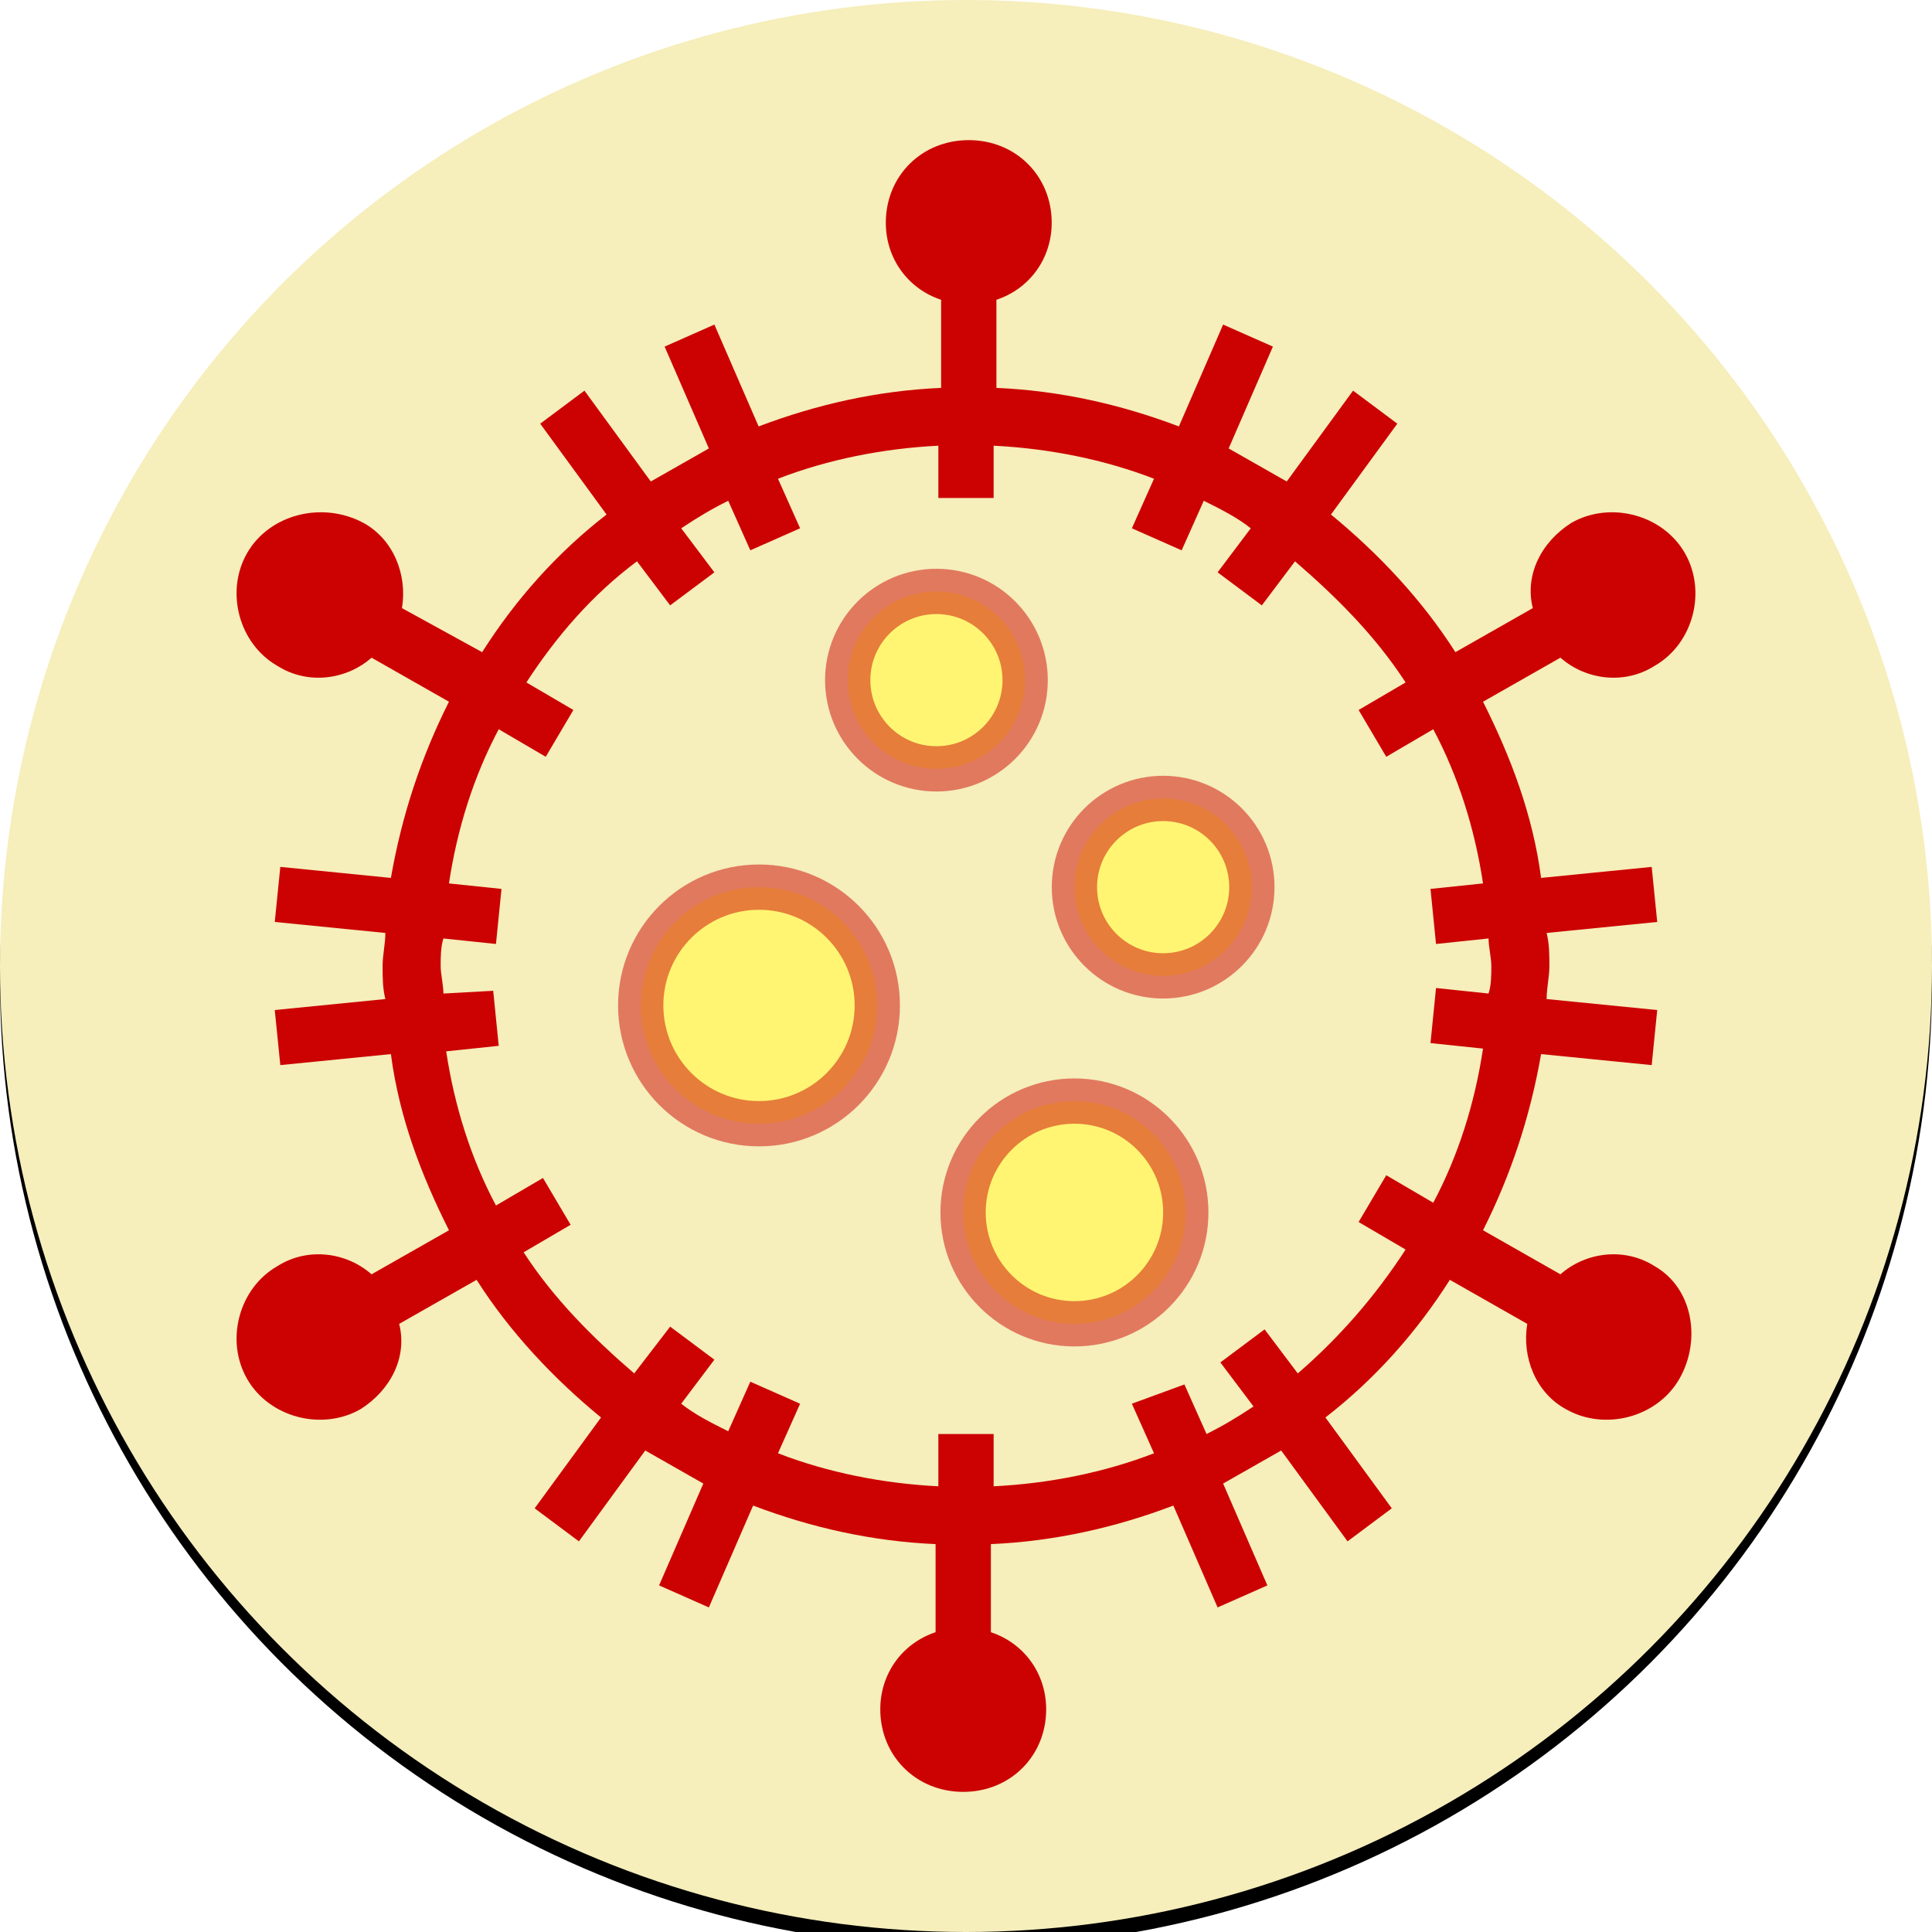 <?xml version="1.0" encoding="UTF-8"?>
<svg width="128px" height="128px" viewBox="0 0 128 128" version="1.1" xmlns="http://www.w3.org/2000/svg" xmlns:xlink="http://www.w3.org/1999/xlink">
    <!-- Generator: Sketch 58 (84663) - https://sketch.com -->
    <title>nav-icon</title>
    <desc>Created with Sketch.</desc>
    <defs>
        <circle id="path-1" cx="64" cy="64" r="64"></circle>
        <filter x="-5.1%" y="-4.3%" width="110.2%" height="110.2%" filterUnits="objectBoundingBox" id="filter-2">
            <feOffset dx="0" dy="1" in="SourceAlpha" result="shadowOffsetOuter1"></feOffset>
            <feGaussianBlur stdDeviation="2" in="shadowOffsetOuter1" result="shadowBlurOuter1"></feGaussianBlur>
            <feColorMatrix values="0 0 0 0 0.456   0 0 0 0 0.456   0 0 0 0 0.456  0 0 0 0.5 0" type="matrix" in="shadowBlurOuter1"></feColorMatrix>
        </filter>
    </defs>
    <g id="nav-icon" stroke="none" stroke-width="1" fill="none" fill-rule="evenodd">
        <g id="g">
            <g id="橢圓形" fill-rule="nonzero">
                <use fill="black" fill-opacity="1" filter="url(#filter-2)" xlink:href="#path-1"></use>
                <use fill="#F6EEBB" xlink:href="#path-1"></use>
            </g>
            <g id="coronavirus" transform="translate(15.673, 9.143)" fill="#CC0202" fill-rule="nonzero">
                <path d="M48.51,0.141 C51.624,0.141 54.005,2.512 54.005,5.613 C54.005,7.984 52.54,9.99 50.342,10.719 L50.342,10.719 L50.342,16.556 C54.555,16.738 58.585,17.65 62.431,19.109 L62.431,19.109 L65.362,12.361 L68.66,13.82 L65.729,20.568 C67.011,21.298 68.293,22.027 69.576,22.757 L69.576,22.757 L73.972,16.738 L76.903,18.927 L72.506,24.946 C75.621,27.499 78.551,30.6 80.75,34.065 L80.75,34.065 L85.879,31.147 C85.329,28.958 86.428,26.77 88.443,25.493 C91.008,24.034 94.488,24.946 95.954,27.499 C97.419,30.053 96.503,33.518 93.939,34.977 C91.924,36.254 89.359,35.889 87.711,34.43 L87.711,34.43 L82.581,37.348 C84.413,40.996 85.879,44.826 86.428,49.021 L86.428,49.021 L93.756,48.291 L94.122,51.939 L86.795,52.668 C86.978,53.398 86.978,54.128 86.978,54.857 C86.978,55.587 86.795,56.316 86.795,57.046 L86.795,57.046 L94.122,57.775 L93.756,61.423 L86.428,60.694 C85.696,64.888 84.413,68.719 82.581,72.366 L82.581,72.366 L87.711,75.284 C89.359,73.825 91.924,73.461 93.939,74.737 C96.503,76.196 97.053,79.662 95.587,82.215 C94.122,84.769 90.641,85.681 88.077,84.221 C86.062,83.127 85.146,80.756 85.512,78.567 L85.512,78.567 L80.383,75.649 C78.185,79.115 75.437,82.215 72.14,84.769 L72.14,84.769 L76.536,90.787 L73.606,92.976 L69.209,86.957 C67.927,87.687 66.645,88.416 65.362,89.146 L65.362,89.146 L68.293,95.894 L64.996,97.353 L62.065,90.605 C58.218,92.064 54.188,92.976 49.975,93.158 L49.975,93.158 L49.975,98.995 C52.173,99.724 53.639,101.731 53.639,104.102 C53.639,107.202 51.257,109.573 48.143,109.573 C45.029,109.573 42.648,107.202 42.648,104.102 C42.648,101.731 44.113,99.724 46.312,98.995 L46.312,98.995 L46.312,93.158 C42.098,92.976 38.068,92.064 34.222,90.605 L34.222,90.605 L31.291,97.353 L27.993,95.894 L30.924,89.146 C29.642,88.416 28.36,87.687 27.077,86.957 L27.077,86.957 L22.681,92.976 L19.75,90.787 L24.147,84.769 C21.033,82.215 18.102,79.115 15.903,75.649 L15.903,75.649 L10.774,78.567 C11.324,80.756 10.225,82.945 8.21,84.221 C5.645,85.681 2.165,84.769 0.699,82.215 C-0.766,79.662 0.15,76.196 2.714,74.737 C4.729,73.461 7.294,73.825 8.943,75.284 L8.943,75.284 L14.072,72.366 C12.24,68.719 10.774,64.888 10.225,60.694 L10.225,60.694 L2.898,61.423 L2.531,57.775 L9.858,57.046 C9.675,56.316 9.675,55.587 9.675,54.857 C9.675,54.128 9.858,53.398 9.858,52.668 L9.858,52.668 L2.531,51.939 L2.898,48.291 L10.225,49.021 C10.958,44.826 12.24,40.996 14.072,37.348 L14.072,37.348 L8.943,34.43 C7.294,35.889 4.729,36.254 2.714,34.977 C0.15,33.518 -0.766,30.053 0.699,27.499 C2.165,24.946 5.645,24.034 8.393,25.493 C10.408,26.587 11.324,28.958 10.958,31.147 L10.958,31.147 L16.27,34.065 C18.468,30.6 21.216,27.499 24.513,24.946 L24.513,24.946 L20.117,18.927 L23.048,16.738 L27.444,22.757 C28.726,22.027 30.008,21.298 31.291,20.568 L31.291,20.568 L28.36,13.82 L31.657,12.361 L34.588,19.109 C38.435,17.65 42.465,16.738 46.678,16.556 L46.678,16.556 L46.678,10.719 C44.48,9.99 43.014,7.984 43.014,5.613 C43.014,2.512 45.396,0.141 48.51,0.141 Z M50.158,20.386 L50.158,23.851 L46.495,23.851 L46.495,20.386 C42.831,20.568 39.167,21.298 35.87,22.575 L35.87,22.575 L37.336,25.858 L34.038,27.317 L32.573,24.034 C31.474,24.581 30.558,25.128 29.459,25.858 L29.459,25.858 L31.657,28.776 L28.726,30.964 L26.528,28.046 C23.597,30.235 21.216,32.971 19.201,36.071 L19.201,36.071 L22.315,37.895 L20.483,40.996 L17.369,39.172 C15.72,42.272 14.621,45.738 14.072,49.386 L14.072,49.386 L17.552,49.75 L17.186,53.398 L13.705,53.033 C13.522,53.58 13.522,54.31 13.522,54.857 C13.522,55.404 13.705,56.134 13.705,56.681 L13.705,56.681 L17.003,56.499 L17.369,60.146 L13.888,60.511 C14.438,64.159 15.537,67.624 17.186,70.725 L17.186,70.725 L20.3,68.901 L22.132,72.002 L19.018,73.825 C21.033,76.926 23.597,79.479 26.345,81.85 L26.345,81.85 L28.726,78.75 L31.657,80.938 L29.459,83.857 C30.375,84.586 31.474,85.133 32.573,85.681 L32.573,85.681 L34.038,82.398 L37.336,83.857 L35.87,87.14 C39.167,88.416 42.831,89.146 46.495,89.328 L46.495,89.328 L46.495,85.863 L50.158,85.863 L50.158,89.328 C53.822,89.146 57.486,88.416 60.783,87.14 L60.783,87.14 L59.317,83.857 L62.798,82.58 L64.263,85.863 C65.362,85.316 66.278,84.769 67.377,84.039 L67.377,84.039 L65.179,81.121 L68.11,78.932 L70.308,81.85 C73.056,79.479 75.437,76.744 77.452,73.643 L77.452,73.643 L74.338,71.819 L76.17,68.719 L79.284,70.542 C80.933,67.442 82.032,63.976 82.581,60.329 L82.581,60.329 L79.101,59.964 L79.467,56.316 L82.948,56.681 C83.131,56.134 83.131,55.404 83.131,54.857 C83.131,54.31 82.948,53.58 82.948,53.033 L82.948,53.033 L79.467,53.398 L79.101,49.75 L82.581,49.386 C82.032,45.738 80.933,42.272 79.284,39.172 L79.284,39.172 L76.17,40.996 L74.338,37.895 L77.452,36.071 C75.437,32.971 72.873,30.417 70.125,28.046 L70.125,28.046 L67.927,30.964 L64.996,28.776 L67.194,25.858 C66.278,25.128 65.179,24.581 64.08,24.034 L64.08,24.034 L62.615,27.317 L59.317,25.858 L60.783,22.575 C57.486,21.298 53.822,20.568 50.158,20.386 L50.158,20.386 Z" id="形狀"></path>
            </g>
            <circle id="橢圓形" stroke-opacity="0.49" stroke="#CC0202" stroke-width="3" fill="#FFF572" cx="50.286" cy="66.612" r="7.837"></circle>
            <circle id="橢圓形copy" stroke-opacity="0.49" stroke="#CC0202" stroke-width="3" fill="#FFF572" cx="62.041" cy="45.061" r="5.878"></circle>
            <circle id="橢圓形copycopy" stroke-opacity="0.49" stroke="#CC0202" stroke-width="3" fill="#FFF572" cx="77.061" cy="58.776" r="5.878"></circle>
            <circle id="橢圓形copycopycopy" stroke-opacity="0.49" stroke="#CC0202" stroke-width="3" fill="#FFF572" cx="71.184" cy="80.327" r="7.378"></circle>
        </g>
    </g>
</svg>